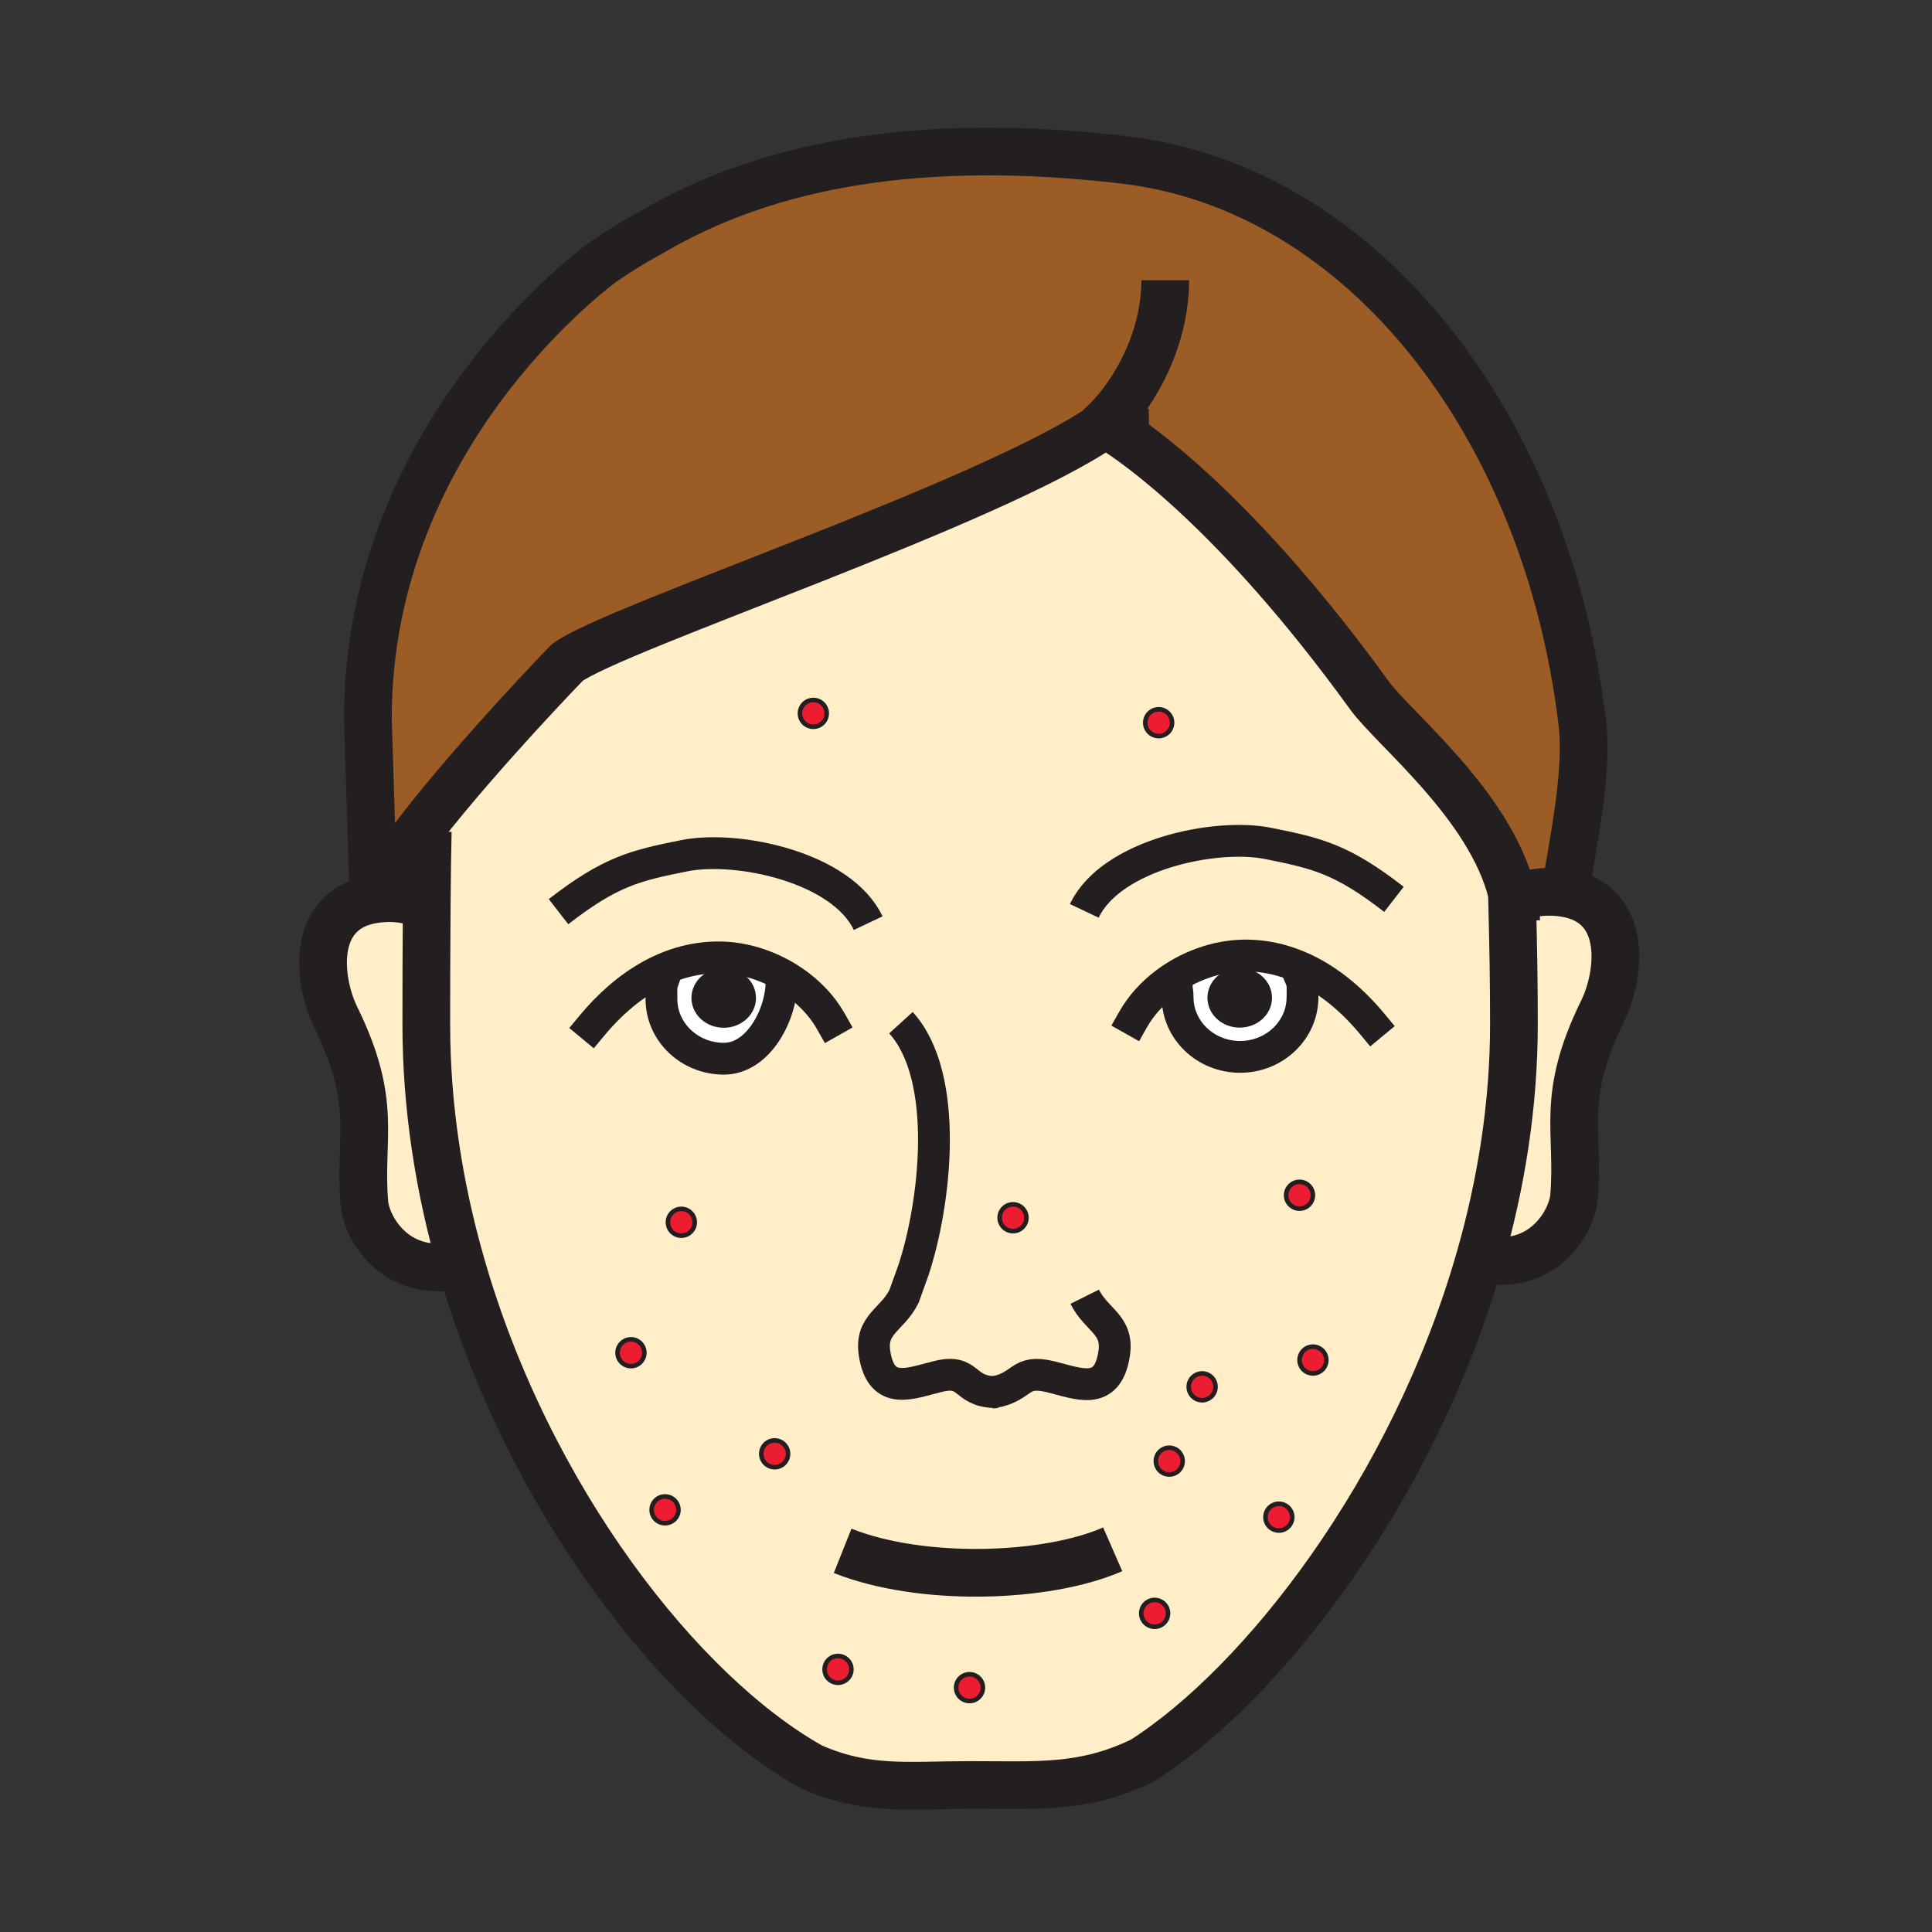 <?xml version="1.0" encoding="iso-8859-1"?>
<!-- Generator: Adobe Illustrator 12.0.1, SVG Export Plug-In . SVG Version: 6.00 Build 51448)  -->
<!DOCTYPE svg PUBLIC "-//W3C//DTD SVG 1.1//EN" "http://www.w3.org/Graphics/SVG/1.1/DTD/svg11.dtd">
<svg  version="1.1" id="Layer_1" xmlns="http://www.w3.org/2000/svg" xmlns:xlink="http://www.w3.org/1999/xlink" width="850.394" height="850.394"
	 viewBox="0 0 850.394 850.394" style="overflow:visible;enable-background:new 0 0 850.394 850.394;" xml:space="preserve">
<rect x="0" y="0" width="850.394" height="850.394" fill="#333333" stroke="none"/>
<g>
	<g id="XMLID_5_">
		<g>
			<path style="fill:#ED1D31;" d="M299.9,532.11c3.26,0,5.9,2.64,5.9,5.89c0,3.26-2.64,5.9-5.9,5.9c-3.26,0-5.9-2.641-5.9-5.9
				C294,534.75,296.64,532.11,299.9,532.11z"/>
			<path style="fill:#FFEEC8;" d="M437.56,612.76c-0.34,0.07-0.689,0.12-1.05,0.181l2.34-0.15
				C438.41,612.79,437.98,612.78,437.56,612.76z M513.02,432.77l4.99,2.36c0.05,0.851,0.33,1.771,0.33,3.82
				c0,14.49,12.311,26.25,27.5,26.25c15.15,0,27.47-11.76,27.47-26.25c0-3.96,0.28-5.78-0.699-8.09l1.35-4.391
				c-8.28-3.89-17.3-6.08-26.95-5.87C535.04,420.88,522.79,425.41,513.02,432.77z M286.9,429.11l4.72,3.199
				c-0.7,2.03-0.47,3.86-0.47,7.45c0,14.5,12.32,26.25,27.49,26.25c15.19,0,25.36-19.51,25.36-34.01l1.31-2.47
				c-8.52-4.94-18.27-7.89-27.85-8.11C306.38,421.18,296.14,424.1,286.9,429.11z M665.54,394.84c0.58,23.01,0.83,36.66,0.83,56.12
				c0,35.3-5.58,70.021-15.03,102.98C622.11,655.95,555.81,741.19,502.88,774.93c-26,12.551-45.81,10.761-75.87,10.761
				c-27.8,0-45.6,2.77-69.98-8.03c-57.14-32.021-124.49-117.7-154.1-221.23c-9.65-33.68-15.29-69.25-15.29-105.47
				c0-12,0.02-33.03,0.19-53.33c0.09-11.38,0.23-22.52,0.45-31.72l-2.49-1.93c26.15-33.46,63.87-72.35,63.87-72.35
				c21.13-15.5,187.359-70.31,236.6-104.69c0.55,0.48,1.57,0.91,2.87,1.29c10.84,6.69,55.09,37.02,113.561,117.75
				c10.84,14.98,53.13,48.18,62.81,87.14C665.51,393.7,665.53,394.27,665.54,394.84z M583.81,598.64c0-3.26-2.64-5.899-5.899-5.899
				s-5.9,2.64-5.9,5.899c0,3.261,2.641,5.891,5.9,5.891S583.81,601.9,583.81,598.64z M577.89,526.1c0-3.26-2.64-5.899-5.89-5.899
				c-3.26,0-5.9,2.64-5.9,5.899c0,3.261,2.641,5.9,5.9,5.9C575.25,532,577.89,529.36,577.89,526.1z M568.8,667.79
				c0-3.26-2.64-5.9-5.899-5.9c-3.261,0-5.891,2.641-5.891,5.9s2.63,5.9,5.891,5.9C566.16,673.69,568.8,671.05,568.8,667.79z
				 M535.03,610.43c0-3.26-2.641-5.899-5.9-5.899s-5.899,2.64-5.899,5.899c0,3.261,2.64,5.9,5.899,5.9S535.03,613.69,535.03,610.43z
				 M520.55,643.13c0-3.26-2.63-5.899-5.89-5.899s-5.9,2.64-5.9,5.899s2.641,5.9,5.9,5.9S520.55,646.39,520.55,643.13z M515.9,318.1
				c0-3.26-2.641-5.89-5.9-5.89s-5.9,2.63-5.9,5.89c0,3.26,2.641,5.9,5.9,5.9S515.9,321.36,515.9,318.1z M514.12,710.14
				c0-3.26-2.64-5.899-5.9-5.899c-3.25,0-5.89,2.64-5.89,5.899c0,3.261,2.64,5.9,5.89,5.9C511.48,716.04,514.12,713.4,514.12,710.14
				z M451.8,536c0-3.26-2.64-5.9-5.899-5.9c-3.261,0-5.9,2.641-5.9,5.9s2.64,5.9,5.9,5.9C449.16,541.9,451.8,539.26,451.8,536z
				 M432.64,742.84c0-3.26-2.64-5.899-5.899-5.899c-3.25,0-5.89,2.64-5.89,5.899s2.64,5.891,5.89,5.891
				C430,748.73,432.64,746.1,432.64,742.84z M374.75,734.8c0-3.26-2.64-5.899-5.9-5.899c-3.26,0-5.9,2.64-5.9,5.899
				c0,3.25,2.64,5.891,5.9,5.891C372.11,740.69,374.75,738.05,374.75,734.8z M363.9,314c0-3.25-2.65-5.89-5.9-5.89
				s-5.9,2.64-5.9,5.89s2.65,5.9,5.9,5.9S363.9,317.25,363.9,314z M346.87,639.91c0-3.25-2.64-5.891-5.9-5.891
				c-3.25,0-5.89,2.641-5.89,5.891c0,3.26,2.64,5.899,5.89,5.899C344.23,645.81,346.87,643.17,346.87,639.91z M305.8,538
				c0-3.25-2.64-5.89-5.9-5.89c-3.26,0-5.9,2.64-5.9,5.89c0,3.26,2.64,5.9,5.9,5.9C303.16,543.9,305.8,541.26,305.8,538z
				 M298.63,664.57c0-3.261-2.64-5.891-5.9-5.891c-3.26,0-5.9,2.63-5.9,5.891c0,3.26,2.64,5.899,5.9,5.899
				C295.99,670.47,298.63,667.83,298.63,664.57z M283.62,595.42c0-3.26-2.64-5.89-5.9-5.89c-3.26,0-5.9,2.63-5.9,5.89
				s2.64,5.9,5.9,5.9C280.98,601.32,283.62,598.68,283.62,595.42z"/>
			<circle style="fill:#ED1D31;" cx="445.9" cy="536" r="5.9"/>
			<path style="fill:#FFEEC8;" d="M665.89,394.84l2.71-0.02c6.051-2.16,12.83-2.9,20.221-1.72c28.14,4.51,24.35,36.1,16.609,51.86
				c-18.79,38.35-10.189,52.46-12.58,81.72c-0.92,11.12-13.6,32.73-40.09,27.67l-1.42-0.409c9.45-32.96,15.03-67.681,15.03-102.98
				c0-19.46-0.25-33.11-0.83-56.12H665.89z"/>
			<path style="fill:#9C5C25;" d="M489.13,188.23c-1.68-1.04-2.56-1.51-2.56-1.51c-0.101,0.07-0.21,0.14-0.311,0.22
				c-49.24,34.38-215.47,89.19-236.6,104.69c0,0-37.72,38.89-63.87,72.35c-9.38,12.02-17.27,23.34-21.39,31.9l-2.47-79.75
				c0-127.23,103.85-201.07,103.85-201.07c12.01-8.17,20.04-12.27,20.04-12.27c52.96-31.51,121.46-42.62,208.82-32.43
				C600.12,82.65,681.08,187.72,696.51,318.5c2.5,21.26-4.01,52.11-7.689,74.6c-7.391-1.18-14.17-0.44-20.221,1.72l-2.71,0.02
				c-0.12-0.57-0.25-1.15-0.39-1.72c-9.68-38.96-51.97-72.16-62.81-87.14C544.22,225.25,499.97,194.92,489.13,188.23z"/>
			<path style="fill:#ED1D31;" d="M577.91,592.74c3.26,0,5.899,2.64,5.899,5.899c0,3.261-2.64,5.891-5.899,5.891
				s-5.9-2.63-5.9-5.891C572.01,595.38,574.65,592.74,577.91,592.74z"/>
			<path style="fill:#ED1D31;" d="M572,520.2c3.25,0,5.89,2.64,5.89,5.899c0,3.261-2.64,5.9-5.89,5.9c-3.26,0-5.9-2.64-5.9-5.9
				C566.1,522.84,568.74,520.2,572,520.2z"/>
			<path style="fill:#FFFFFF;" d="M573.96,426.47l-1.35,4.391c0.979,2.31,0.699,4.13,0.699,8.09c0,14.49-12.319,26.25-27.47,26.25
				c-15.189,0-27.5-11.76-27.5-26.25c0-2.05-0.28-2.97-0.33-3.82l-4.99-2.36c9.771-7.359,22.021-11.89,33.99-12.169
				C556.66,420.39,565.68,422.58,573.96,426.47z M555.6,439.19c0-4.9-4.439-8.851-9.92-8.851c-5.479,0-9.92,3.95-9.92,8.851
				c0,4.88,4.44,8.84,9.92,8.84C551.16,448.03,555.6,444.07,555.6,439.19z"/>
			<path style="fill:#ED1D31;" d="M562.9,661.89c3.26,0,5.899,2.641,5.899,5.9s-2.64,5.9-5.899,5.9c-3.261,0-5.891-2.641-5.891-5.9
				S559.64,661.89,562.9,661.89z"/>
			<path style="fill:#231F20;" d="M545.68,430.34c5.48,0,9.92,3.95,9.92,8.851c0,4.88-4.439,8.84-9.92,8.84
				c-5.479,0-9.92-3.96-9.92-8.84C535.76,434.29,540.2,430.34,545.68,430.34z"/>
			<circle style="fill:#ED1D31;" cx="529.13" cy="610.43" r="5.9"/>
			<path style="fill:#ED1D31;" d="M514.66,637.23c3.26,0,5.89,2.64,5.89,5.899s-2.63,5.9-5.89,5.9s-5.9-2.641-5.9-5.9
				S511.4,637.23,514.66,637.23z"/>
			<path style="fill:#ED1D31;" d="M510,312.21c3.26,0,5.9,2.63,5.9,5.89c0,3.26-2.641,5.9-5.9,5.9s-5.9-2.64-5.9-5.9
				C504.1,314.84,506.74,312.21,510,312.21z"/>
			<path style="fill:#ED1D31;" d="M508.22,704.24c3.261,0,5.9,2.64,5.9,5.899c0,3.261-2.64,5.9-5.9,5.9c-3.25,0-5.89-2.64-5.89-5.9
				C502.33,706.88,504.97,704.24,508.22,704.24z"/>
			<path style="fill:#ED1D31;" d="M426.74,736.94c3.26,0,5.899,2.64,5.899,5.899s-2.64,5.891-5.899,5.891
				c-3.25,0-5.89-2.631-5.89-5.891S423.49,736.94,426.74,736.94z"/>
			<path style="fill:#ED1D31;" d="M368.85,728.9c3.26,0,5.9,2.64,5.9,5.899c0,3.25-2.64,5.891-5.9,5.891
				c-3.26,0-5.9-2.641-5.9-5.891C362.95,731.54,365.59,728.9,368.85,728.9z"/>
			<path style="fill:#ED1D31;" d="M358,308.11c3.25,0,5.9,2.64,5.9,5.89s-2.65,5.9-5.9,5.9s-5.9-2.65-5.9-5.9
				S354.75,308.11,358,308.11z"/>
			<path style="fill:#ED1D31;" d="M340.97,634.02c3.26,0,5.9,2.641,5.9,5.891c0,3.26-2.64,5.899-5.9,5.899
				c-3.25,0-5.89-2.64-5.89-5.899C335.08,636.66,337.72,634.02,340.97,634.02z"/>
			<path style="fill:#FFFFFF;" d="M345.31,429.53L344,432c0,14.5-10.17,34.01-25.36,34.01c-15.17,0-27.49-11.75-27.49-26.25
				c0-3.59-0.23-5.42,0.47-7.45l-4.72-3.199c9.24-5.01,19.48-7.93,30.56-7.69C327.04,421.64,336.79,424.59,345.31,429.53z
				 M328.47,439.25c0-4.89-4.44-8.85-9.92-8.85s-9.92,3.96-9.92,8.85s4.44,8.84,9.92,8.84S328.47,444.14,328.47,439.25z"/>
			<path style="fill:#231F20;" d="M318.55,430.4c5.48,0,9.92,3.96,9.92,8.85s-4.44,8.84-9.92,8.84s-9.92-3.95-9.92-8.84
				S313.07,430.4,318.55,430.4z"/>
			<path style="fill:#ED1D31;" d="M292.73,658.68c3.26,0,5.9,2.63,5.9,5.891c0,3.26-2.64,5.899-5.9,5.899
				c-3.26,0-5.9-2.64-5.9-5.899C286.83,661.31,289.47,658.68,292.73,658.68z"/>
			<path style="fill:#ED1D31;" d="M277.72,589.53c3.26,0,5.9,2.63,5.9,5.89s-2.64,5.9-5.9,5.9c-3.26,0-5.9-2.641-5.9-5.9
				S274.46,589.53,277.72,589.53z"/>
			<path style="fill:#FFEEC8;" d="M202.93,556.43l-2.47,0.71c-26.49,5.061-39.17-16.55-40.09-27.67
				c-2.39-29.27,6.21-43.37-12.59-81.729c-7.72-15.76-11.51-47.34,16.62-51.86c7.39-1.18,14.17-0.43,20.22,1.73l3.21,0.02
				c-0.17,20.3-0.19,41.33-0.19,53.33C187.64,487.18,193.28,522.75,202.93,556.43z"/>
		</g>
		<g>
			<path style="fill:none;stroke:#231F20;stroke-width:14;stroke-linecap:square;stroke-miterlimit:10;" d="M260.43,451.57
				c7.5-9.061,16.39-17,26.47-22.46c9.24-5.01,19.48-7.93,30.56-7.69c9.58,0.22,19.33,3.17,27.85,8.11
				c8.51,4.939,15.79,11.87,20.42,20.06"/>
			<path style="fill:none;stroke:#231F20;stroke-width:14;stroke-linecap:square;stroke-miterlimit:10;" d="M344,432
				c0,14.5-10.17,34.01-25.36,34.01c-15.17,0-27.49-11.75-27.49-26.25c0-3.59-0.23-5.42,0.47-7.45"/>
			<path style="fill:none;stroke:#231F20;stroke-width:14;stroke-linecap:square;stroke-miterlimit:10;" d="M604.04,450.74
				c-8.38-10.12-18.5-18.851-30.08-24.271c-8.28-3.89-17.3-6.08-26.95-5.87c-11.97,0.28-24.22,4.81-33.99,12.169
				c-5.85,4.421-10.819,9.86-14.289,16.011"/>
			<path style="fill:none;stroke:#231F20;stroke-width:14;stroke-linecap:square;stroke-miterlimit:10;" d="M518.01,435.13
				c0.05,0.851,0.33,1.771,0.33,3.82c0,14.49,12.311,26.25,27.5,26.25c15.15,0,27.47-11.76,27.47-26.25c0-3.96,0.28-5.78-0.699-8.09
				"/>
			<path style="fill:none;stroke:#231F20;stroke-width:21;" d="M184.62,397.61c-6.05-2.16-12.83-2.91-20.22-1.73
				c-28.13,4.52-24.34,36.101-16.62,51.86c18.8,38.359,10.2,52.46,12.59,81.729c0.92,11.12,13.6,32.73,40.09,27.67"/>
			<path style="fill:none;stroke:#231F20;stroke-width:21;" d="M668.6,394.82c6.051-2.16,12.83-2.9,20.221-1.72
				c28.14,4.51,24.35,36.1,16.609,51.86c-18.79,38.35-10.189,52.46-12.58,81.72c-0.92,11.12-13.6,32.73-40.09,27.67"/>
			<path style="fill:none;stroke:#231F20;stroke-width:21;" d="M370.9,682.62c34.57,13.78,89.46,12.17,118.87-0.67"/>
			<path style="fill:none;stroke:#231F20;stroke-width:21;" d="M665.42,390.11c0.03,1.02,0.05,2.03,0.08,3.01
				c0.01,0.58,0.03,1.15,0.04,1.72c0.58,23.01,0.83,36.66,0.83,56.12c0,35.3-5.58,70.021-15.03,102.98
				C622.11,655.95,555.81,741.19,502.88,774.93c-26,12.551-45.81,10.761-75.87,10.761c-27.8,0-45.6,2.77-69.98-8.03
				c-57.14-32.021-124.49-117.7-154.1-221.23c-9.65-33.68-15.29-69.25-15.29-105.47c0-12,0.02-33.03,0.19-53.33
				c0.09-11.38,0.23-22.52,0.45-31.72"/>
			<path style="fill:none;stroke:#231F20;stroke-width:14;" d="M437.56,612.76c13.101-2.42,10.761-10.18,24.811-6.779
				c12.12,2.939,24.99,8.989,28.01-9.971c2.08-13.04-7.72-14.76-12.939-25.24"/>
			<path style="fill:none;stroke:#231F20;stroke-width:14;" d="M437.56,612.76c0.421,0.021,0.851,0.03,1.29,0.03l-2.34,0.15
				C436.87,612.88,437.22,612.83,437.56,612.76z"/>
			<path style="fill:none;stroke:#231F20;stroke-width:14;" d="M396.56,450.15c21.75,23.869,15.17,79.93,5.44,109.119l-4.09,11.37
				c-5.22,10.471-15.02,12.181-12.94,25.23c3.02,18.95,15.88,12.899,28,9.979c14-3.39,10.83,6.341,24.589,6.91"/>
			<path style="fill:none;stroke:#231F20;stroke-width:8.577;" d="M328.47,439.25c0,4.89-4.44,8.84-9.92,8.84s-9.92-3.95-9.92-8.84
				s4.44-8.85,9.92-8.85S328.47,434.36,328.47,439.25z"/>
			<path style="fill:none;stroke:#231F20;stroke-width:8.577;" d="M555.6,439.19c0,4.88-4.439,8.84-9.92,8.84
				c-5.479,0-9.92-3.96-9.92-8.84c0-4.9,4.44-8.851,9.92-8.851C551.16,430.34,555.6,434.29,555.6,439.19z"/>
			<path style="fill:none;stroke:#231F20;stroke-width:14;" d="M382.14,406.34c-11.72-24.7-57.62-34.34-80.86-29.69
				c-21.84,4.34-32.66,6.97-55.44,24.63"/>
			<path style="fill:none;stroke:#231F20;stroke-width:14;" d="M477.26,400.93c11.73-24.7,57.63-34.34,80.86-29.7
				c21.87,4.36,32.689,6.98,55.45,24.63"/>
			<path style="fill:none;stroke:#231F20;stroke-width:21;" d="M688.82,393.1c3.68-22.49,10.189-53.34,7.689-74.6
				C681.08,187.72,600.12,82.65,494.64,70.36c-87.36-10.19-155.86,0.92-208.82,32.43c0,0-8.03,4.1-20.04,12.27
				c0,0-103.85,73.84-103.85,201.07l2.47,79.75c4.12-8.56,12.01-19.88,21.39-31.9c26.15-33.46,63.87-72.35,63.87-72.35
				c21.13-15.5,187.359-70.31,236.6-104.69c0.101-0.08,0.21-0.15,0.311-0.22c0,0,0.88,0.47,2.56,1.51
				c10.84,6.69,55.09,37.02,113.561,117.75c10.84,14.98,53.13,48.18,62.81,87.14c0.14,0.57,0.27,1.15,0.39,1.72
				c0.801,3.54,1.311,7.12,1.5,10.74"/>
			<path style="fill:none;stroke:#231F20;stroke-width:21;" d="M505.78,190.38c-2.45,0.03-11.641-0.69-16.65-2.15
				c-1.3-0.38-2.32-0.81-2.87-1.29c-0.2-0.17-0.33-0.35-0.399-0.53c15.1-14.7,27.029-38.71,27.029-63.05"/>
			<path style="fill:none;stroke:#231F20;stroke-width:2;" d="M305.8,538c0,3.26-2.64,5.9-5.9,5.9c-3.26,0-5.9-2.641-5.9-5.9
				c0-3.25,2.64-5.89,5.9-5.89C303.16,532.11,305.8,534.75,305.8,538z"/>
			<path style="fill:none;stroke:#231F20;stroke-width:2;" d="M363.9,314c0,3.25-2.65,5.9-5.9,5.9s-5.9-2.65-5.9-5.9
				s2.65-5.89,5.9-5.89S363.9,310.75,363.9,314z"/>
			<path style="fill:none;stroke:#231F20;stroke-width:2;" d="M515.9,318.1c0,3.26-2.641,5.9-5.9,5.9s-5.9-2.64-5.9-5.9
				c0-3.26,2.641-5.89,5.9-5.89S515.9,314.84,515.9,318.1z"/>
			<path style="fill:none;stroke:#231F20;stroke-width:2;" d="M298.63,664.57c0,3.26-2.64,5.899-5.9,5.899
				c-3.26,0-5.9-2.64-5.9-5.899c0-3.261,2.64-5.891,5.9-5.891C295.99,658.68,298.63,661.31,298.63,664.57z"/>
			<path style="fill:none;stroke:#231F20;stroke-width:2;" d="M283.62,595.42c0,3.26-2.64,5.9-5.9,5.9c-3.26,0-5.9-2.641-5.9-5.9
				s2.64-5.89,5.9-5.89C280.98,589.53,283.62,592.16,283.62,595.42z"/>
			<path style="fill:none;stroke:#231F20;stroke-width:2;" d="M346.87,639.91c0,3.26-2.64,5.899-5.9,5.899
				c-3.25,0-5.89-2.64-5.89-5.899c0-3.25,2.64-5.891,5.89-5.891C344.23,634.02,346.87,636.66,346.87,639.91z"/>
			<path style="fill:none;stroke:#231F20;stroke-width:2;" d="M374.75,734.8c0,3.25-2.64,5.891-5.9,5.891
				c-3.26,0-5.9-2.641-5.9-5.891c0-3.26,2.64-5.899,5.9-5.899C372.11,728.9,374.75,731.54,374.75,734.8z"/>
			<path style="fill:none;stroke:#231F20;stroke-width:2;" d="M514.12,710.14c0,3.261-2.64,5.9-5.9,5.9c-3.25,0-5.89-2.64-5.89-5.9
				c0-3.26,2.64-5.899,5.89-5.899C511.48,704.24,514.12,706.88,514.12,710.14z"/>
			<path style="fill:none;stroke:#231F20;stroke-width:2;" d="M432.64,742.84c0,3.26-2.64,5.891-5.899,5.891
				c-3.25,0-5.89-2.631-5.89-5.891s2.64-5.899,5.89-5.899C430,736.94,432.64,739.58,432.64,742.84z"/>
			<circle style="fill:none;stroke:#231F20;stroke-width:2;" cx="529.13" cy="610.43" r="5.9"/>
			<path style="fill:none;stroke:#231F20;stroke-width:2;" d="M566.1,526.1c0,3.261,2.641,5.9,5.9,5.9c3.25,0,5.89-2.64,5.89-5.9
				c0-3.26-2.64-5.899-5.89-5.899C568.74,520.2,566.1,522.84,566.1,526.1z"/>
			<circle style="fill:none;stroke:#231F20;stroke-width:2;" cx="445.9" cy="536" r="5.9"/>
			<path style="fill:none;stroke:#231F20;stroke-width:2;" d="M557.01,667.79c0,3.26,2.63,5.9,5.891,5.9
				c3.26,0,5.899-2.641,5.899-5.9s-2.64-5.9-5.899-5.9C559.64,661.89,557.01,664.53,557.01,667.79z"/>
			<path style="fill:none;stroke:#231F20;stroke-width:2;" d="M572.01,598.64c0,3.261,2.641,5.891,5.9,5.891s5.899-2.63,5.899-5.891
				c0-3.26-2.64-5.899-5.899-5.899S572.01,595.38,572.01,598.64z"/>
			<path style="fill:none;stroke:#231F20;stroke-width:2;" d="M508.76,643.13c0,3.26,2.641,5.9,5.9,5.9s5.89-2.641,5.89-5.9
				s-2.63-5.899-5.89-5.899S508.76,639.87,508.76,643.13z"/>
		</g>
	</g>
</g>
<rect style="fill:none;" width="850.394" height="850.394"/>
</svg>
